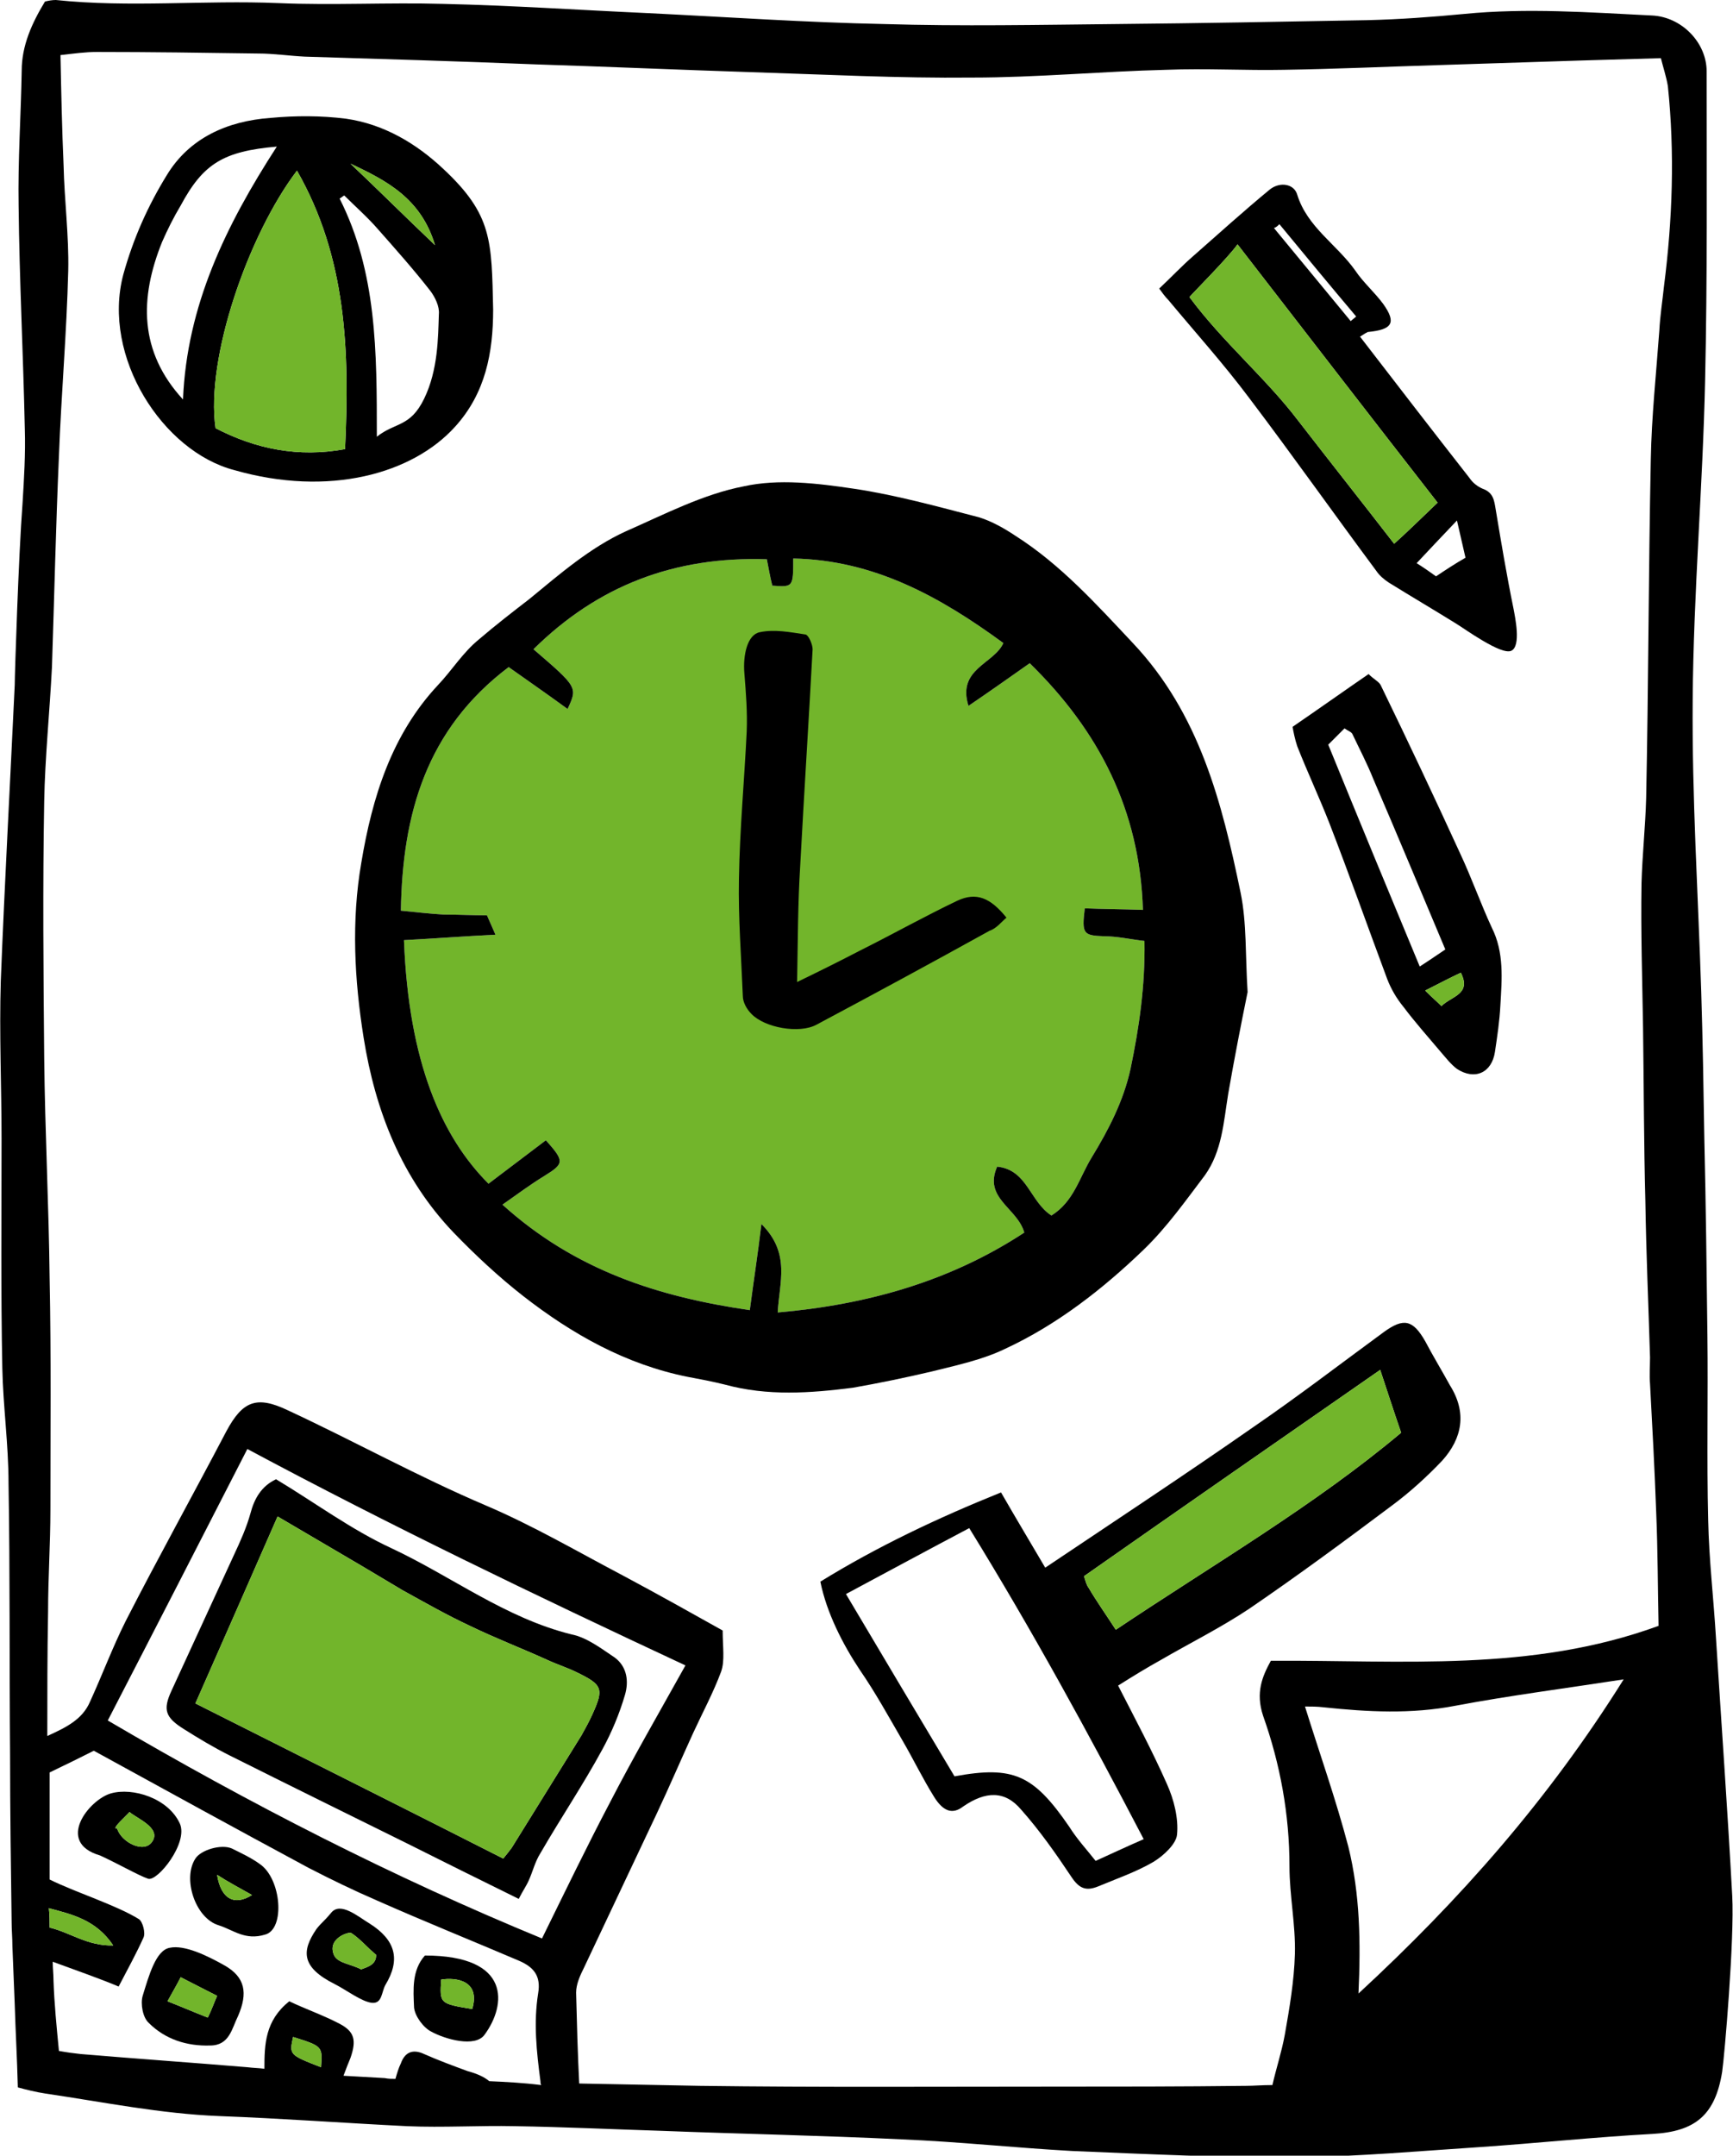<?xml version="1.0" encoding="utf-8"?>
<!-- Generator: Adobe Illustrator 19.1.0, SVG Export Plug-In . SVG Version: 6.00 Build 0)  -->
<svg version="1.1" id="Calque_1" xmlns="http://www.w3.org/2000/svg" xmlns:xlink="http://www.w3.org/1999/xlink" x="0px" y="0px"
	 viewBox="0 0 223.5 277.9" style="enable-background:new 0 0 223.5 277.9;" xml:space="preserve">
<style type="text/css">
	.st0{fill:#72B52B;}
	.st1{fill:#71519B;}
	.st2{fill:#C0BFBF;}
	.st3{fill:#EDE5F2;}
	.st4{fill:none;stroke:#72B52B;stroke-width:4;stroke-linecap:round;stroke-miterlimit:10;}
	.st5{fill:none;stroke:#71519B;stroke-width:4;stroke-linecap:round;stroke-miterlimit:10;}
	.st6{fill:#6EA1C1;}
	.st7{fill:#BFBEBE;}
	.st8{fill:#55358A;}
	.st9{fill:#FFFFFF;}
	.st10{fill:#FFFFFF;stroke:#71519B;stroke-width:3;stroke-miterlimit:10;}
	.st11{fill:#FFFFFF;stroke:#72B52B;stroke-width:3;stroke-miterlimit:10;}
	.st12{fill:none;stroke:#FFFFFF;stroke-width:3;stroke-miterlimit:10;}
	.st13{fill:#F2BF00;}
</style>
<g>
	<path id="" class="st0" d="M100.3,169.2c0.2-3.9,1.7-7.6-2.1-11.4c-0.5,4.1-1,7.3-1.5,11.1c-11.7-1.7-22.5-5.1-31.9-13.6
		c2-1.4,3.6-2.6,5.4-3.7c2.6-1.6,2.6-1.9,0.2-4.6c-2.5,1.9-4.9,3.7-7.4,5.6c-6-6-10.3-15.6-10.9-31.4c3.8-0.2,7.7-0.5,11.8-0.7
		c-0.4-0.9-0.7-1.6-1.1-2.5c-1.9,0-3.8-0.1-5.6-0.1c-1.7-0.1-3.5-0.3-5.5-0.5C51.9,104.9,55,94,65.6,86c2.4,1.7,5,3.5,7.6,5.4
		c1.3-2.8,1.3-2.8-4.4-7.7c8.3-8.2,18.2-12,30.1-11.6c0.2,1,0.4,2.2,0.7,3.4c2.7,0.2,2.7,0.2,2.7-3.5c10.4,0.2,18.9,4.9,27.1,10.9
		c-1.2,2.7-6,3.3-4.5,8.1c2.8-1.9,5.2-3.6,7.9-5.5c8.9,8.7,14.2,18.9,14.6,31.8c-2.8-0.1-5.1-0.1-7.5-0.2c-0.4,3.3-0.2,3.5,2.5,3.6
		c1.7,0,3.4,0.4,5.2,0.6c0.1,5.9-0.7,11.2-1.8,16.5c-0.9,4.1-2.8,7.8-5,11.4c-1.6,2.6-2.3,5.7-5.2,7.5c-2.8-1.8-3.1-5.9-7-6.3
		c-1.8,4.1,2.6,5.3,3.5,8.5C122.5,165.2,111.8,168.2,100.3,169.2z"/>
	<g>
		<path d="M183.8,172.9c-1.6-2.8-2.8-3-5.3-1.2c-5.6,4.1-11.2,8.4-16.9,12.3c-8.6,6-17.4,11.8-26.8,18.1c-2-3.4-3.8-6.4-5.7-9.7
			c-8.2,3.3-16,7-23.3,11.5c0.8,4,2.9,8.1,5.1,11.4c2,2.9,3.7,6,5.5,9.1c1.4,2.4,2.6,4.9,4.1,7.3c1.2,1.9,2.4,2.2,3.7,1.2
			c2.9-2,5.4-2.1,7.5,0.4c2.4,2.7,4.5,5.7,6.5,8.7c1,1.5,1.9,1.8,3.4,1.2c2.4-1,5-1.9,7.2-3.2c1.3-0.8,2.9-2.3,3-3.5
			c0.2-2.1-0.4-4.5-1.3-6.5c-1.9-4.3-4.1-8.4-6.3-12.7c1.9-1.2,3.7-2.3,5.5-3.3c3.8-2.2,7.8-4.2,11.4-6.6
			c6.3-4.3,12.4-8.8,18.4-13.3c2.3-1.7,4.5-3.7,6.5-5.8c2.6-2.9,3.2-6.2,1-9.7C185.9,176.6,184.8,174.8,183.8,172.9z M147.5,237.1
			c-2.3,1-4.2,1.9-6.2,2.8c-1.1-1.4-2.4-2.8-3.4-4.4c-4.6-6.7-7.2-7.9-14.8-6.5c-4.6-7.7-9.2-15.4-14-23.5c5.6-3,10.6-5.7,15.9-8.5
			C133.2,210.3,140.4,223.5,147.5,237.1z M143.9,210.1c-1.3-2-2.5-3.7-3.5-5.4c-0.3-0.4-0.4-0.9-0.6-1.5
			c12.7-8.9,25.4-17.7,38.2-26.6c0.9,2.7,1.7,5.2,2.7,8.1C169.5,194.1,156.6,201.6,143.9,210.1z"/>
		<path d="M58.7,55c3.9-4.3,4.9-9.5,4.9-15.1c-0.2-8.9-0.1-12.2-6.4-18.1c-3.5-3.3-7.7-5.8-12.6-6.5c-3.2-0.4-6.5-0.4-9.7-0.1
			c-5.6,0.4-10.5,2.6-13.4,7.4c-2.4,3.9-4.3,8.1-5.6,12.8C13.1,46,21,58.2,30.2,60.6C42.4,64.1,53.2,61.1,58.7,55z M56.1,31.6
			c-4-3.8-7.4-7.2-10.9-10.5C49.9,23.3,54.3,25.6,56.1,31.6z M20.9,31.2c0.7-1.6,1.5-3.2,2.4-4.7c2.9-5.4,5.5-7,12.4-7.6
			c-6.6,10.2-11.6,20.5-12.1,32.6C17.9,45.3,18,38.4,20.9,31.2z M44.5,57.9c-6,1.1-11.5,0-16.7-2.7C26.5,46.2,32,30.3,38.3,22
			C44.7,33.2,45.1,45.2,44.5,57.9z M54.7,51.4c-1.8,3.7-3.7,3-6.1,4.9c0-11,0-21.2-4.8-30.7c0.2-0.1,0.4-0.3,0.6-0.4
			c1.4,1.4,3,2.8,4.3,4.3c2.3,2.6,4.7,5.3,6.8,8c0.6,0.8,1.2,2,1.1,3C56.5,43.5,56.5,47.7,54.7,51.4z"/>
		<path d="M192.9,65.7c-0.2-1.2-0.3-2.2-1.7-2.7c-0.7-0.3-1.3-0.8-1.7-1.4c-4.7-6-9.4-12.1-14.1-18.2c0.6-0.4,0.8-0.5,1-0.6
			c3.2-0.3,3.7-1.2,2-3.6c-1.1-1.5-2.6-2.8-3.6-4.3c-2.4-3.4-6.2-5.6-7.5-9.8c-0.4-1.4-2.2-1.7-3.5-0.7c-3.4,2.8-6.6,5.7-9.9,8.6
			c-1.5,1.3-2.8,2.7-4.4,4.2c0.3,0.4,0.7,1,1.2,1.5c3.5,4.2,7.1,8.2,10.4,12.6c5.6,7.4,10.9,14.9,16.4,22.3c0.4,0.6,1,1.1,1.6,1.5
			c2.9,1.8,5.8,3.5,8.7,5.3c1,0.6,5.8,4.1,7.1,3.5c1.3-0.6,0.5-4.3,0.3-5.4C194.3,74.1,193.6,69.9,192.9,65.7z M165,28.9
			c3.3,4,6.6,8,9.9,11.9c-0.2,0.2-0.5,0.4-0.7,0.6c-3.3-4-6.6-8-9.9-12C164.6,29.3,164.8,29.1,165,28.9z M167.4,54.2
			c-4.1-5.4-9.7-10.1-14-15.9c0.5-0.6,5-5.1,6.2-6.8c8.9,11.5,17.3,22.4,25.8,33.3c-1.9,1.8-3.6,3.5-5.6,5.3
			C175.7,64.8,171.5,59.5,167.4,54.2z M185.2,74.3c-0.7-0.5-1.4-1-2.5-1.7c1.6-1.7,3.1-3.3,5.2-5.5c0.5,2.2,0.8,3.5,1.1,4.8
			C187.6,72.7,186.4,73.5,185.2,74.3z"/>
		<path d="M188.3,110c-3.3-7.2-6.7-14.4-10.2-21.6c-0.2-0.5-0.9-0.8-1.6-1.5c-3.2,2.2-6.3,4.4-9.8,6.8c0.1,0.6,0.3,1.6,0.6,2.5
			c1.3,3.3,2.8,6.5,4.1,9.8c2.6,6.7,5,13.5,7.5,20.2c0.5,1.3,1.2,2.5,2.1,3.6c1.5,2,3.2,3.9,4.8,5.8c0.7,0.8,1.3,1.6,2.1,2.2
			c2.3,1.5,4.5,0.5,4.9-2.2c0.3-2,0.6-4,0.7-6c0.2-3.4,0.5-6.8-1.1-10C191,116.6,189.8,113.2,188.3,110z M171.3,96
			c0.6-0.6,1.3-1.3,2.1-2.1c0.4,0.3,0.8,0.4,1,0.7c0.9,1.9,1.9,3.8,2.7,5.8c3.1,7.2,6.1,14.4,9.3,22c-0.9,0.6-1.9,1.3-3.3,2.2
			C179.1,115,175.3,105.8,171.3,96z M185.9,129.7c-0.6-0.6-1.2-1.1-2.1-2c1.8-0.9,3.1-1.6,4.6-2.3
			C189.8,128.2,187.2,128.4,185.9,129.7z"/>
		<path d="M120.2,176.8c3.2-0.8,6.5-1.5,9.4-2.9c6.7-3.1,12.6-7.7,17.9-12.8c3-2.9,5.4-6.3,7.9-9.6c2.2-3.1,2.4-6.8,3-10.5
			c0.8-4.6,1.7-9.2,2.5-13.1c-0.3-4.7-0.1-8.9-0.9-12.8c-2.4-11.6-5.3-23.1-13.9-32.2c-4.7-5-9.3-10.1-15.1-13.8
			c-1.5-1-3.1-1.9-4.7-2.4c-5.4-1.4-10.8-2.9-16.2-3.7c-4.7-0.7-9.7-1.3-14.2-0.3c-5.2,1-10.2,3.6-15.2,5.8
			c-4.6,2.1-8.5,5.5-12.4,8.7c-2.2,1.7-4.4,3.4-6.5,5.2c-2.1,1.7-3.5,4-5.3,5.9c-6,6.4-8.5,14.5-9.9,22.9
			c-1.3,7.5-0.9,15.1,0.3,22.6c1.5,9.4,4.9,18.1,11.6,25.1c2.8,2.9,5.8,5.7,9,8.2c6.3,4.9,13.2,8.8,21.2,10.4c1.6,0.3,3.2,0.6,4.8,1
			c5.5,1.5,11,1.1,16.5,0.4C113.4,178.3,116.8,177.6,120.2,176.8z M100.3,169.2c0.2-3.9,1.7-7.6-2.1-11.4c-0.5,4.1-1,7.3-1.5,11.1
			c-11.7-1.7-22.5-5.1-31.9-13.6c2-1.4,3.6-2.6,5.4-3.7c2.6-1.6,2.6-1.9,0.2-4.6c-2.5,1.9-4.9,3.7-7.4,5.6c-6-6-10.3-15.6-10.9-31.4
			c3.8-0.2,7.7-0.5,11.8-0.7c-0.4-0.9-0.7-1.6-1.1-2.5c-1.9,0-3.8-0.1-5.6-0.1c-1.7-0.1-3.5-0.3-5.5-0.5C51.9,104.9,55,94,65.6,86
			c2.4,1.7,5,3.5,7.6,5.4c1.3-2.8,1.3-2.8-4.4-7.7c8.3-8.2,18.2-12,30.1-11.6c0.2,1,0.4,2.2,0.7,3.4c2.7,0.2,2.7,0.2,2.7-3.5
			c10.4,0.2,18.9,4.9,27.1,10.9c-1.2,2.7-6,3.3-4.5,8.1c2.8-1.9,5.2-3.6,7.9-5.5c8.9,8.7,14.2,18.9,14.6,31.8
			c-2.8-0.1-5.1-0.1-7.5-0.2c-0.4,3.3-0.2,3.5,2.5,3.6c1.7,0,3.4,0.4,5.2,0.6c0.1,5.9-0.7,11.2-1.8,16.5c-0.9,4.1-2.8,7.8-5,11.4
			c-1.6,2.6-2.3,5.7-5.2,7.5c-2.8-1.8-3.1-5.9-7-6.3c-1.8,4.1,2.6,5.3,3.5,8.5C122.5,165.2,111.8,168.2,100.3,169.2z"/>
		<path d="M129.8,118.3c-2.1-2.6-3.9-3.3-6.3-2.2c-4.2,2-8.3,4.3-12.5,6.4c-2.5,1.3-5.1,2.6-8.2,4.1c0.1-5.5,0.1-10.2,0.4-15
			c0.5-9.3,1.1-18.6,1.6-27.9c0-0.6-0.5-1.8-0.9-1.9c-2-0.3-4-0.7-5.9-0.3c-1.6,0.3-2.2,2.9-2,5.3c0.2,2.5,0.4,5,0.3,7.5
			c-0.3,6.3-0.9,12.6-1,19c-0.1,5,0.3,10.1,0.5,15.1c0,0.8,0.5,1.7,1.1,2.3c1.7,1.8,6.2,2.6,8.4,1.4c7.5-4,14.9-8,22.3-12.1
			C128.5,119.7,129.1,118.9,129.8,118.3z"/>
		<path d="M29,253.4c-2.3-1.3-5.2-2.7-7.1-2.3c-1.8,0.3-2.7,3.6-3.5,6.2c-0.3,1,0,2.8,0.8,3.5c2.1,2.1,4.9,3,7.9,2.9
			c2.5,0,2.8-2.2,3.6-3.8C32,256.9,31.6,254.9,29,253.4z M26.8,260.1c-1.8-0.7-3.4-1.4-5.2-2.1c0.6-1.1,1.2-2.1,1.7-3.1
			c1.6,0.8,3.1,1.6,4.7,2.4C27.6,258.2,27.3,259.1,26.8,260.1z"/>
		<path d="M33.5,240.3c-1.1-0.8-2.4-1.4-3.6-2c-1.4-0.6-4,0.2-4.7,1.3c-1.7,2.6,0,7.7,3,8.6c1.9,0.6,3.4,2,6,1.2
			C36.8,248.7,36.3,242.2,33.5,240.3z M28,241.7c1.4,0.9,2.9,1.7,4.5,2.6C30.3,245.7,28.5,244.9,28,241.7z"/>
		<path d="M54.8,252.1c-1.7,1.9-1.5,4.4-1.4,6.7c0.1,1.1,1.2,2.6,2.2,3.1c1.8,1,5.7,2.1,6.9,0.4C65.3,258.5,66,252.1,54.8,252.1z
			 M60.9,259c-4.2-0.7-4.2-0.7-4-3.8C58.8,254.9,62,255.3,60.9,259z"/>
		<path d="M47.7,248c-1.5-0.9-3.8-2.9-5-1.4c-1,1.2-1.2,1.2-1.9,2.1c-1.9,2.8-2,4.9,2.4,7.1c1.4,0.7,3.5,2.3,4.8,2.4
			s1.2-1.4,1.7-2.3C51.7,252.6,51,250.1,47.7,248z M46.6,253.9c-1.3-0.7-3-0.8-3.5-1.8c-1-2.2,1.9-3.1,2.2-2.9
			c1.1,0.7,2.2,2,3.2,2.8C48.6,253.5,46.8,253.7,46.6,253.9z"/>
		<path d="M23.2,235.1c-1.5-3.3-6.1-4.7-8.9-3.9s-7.2,6.3-1.4,8c2.2,1,5,2.6,6.2,3S24.3,237.6,23.2,235.1z M15.1,235.7
			c-0.9,0.2,1.4-1.8,1.6-2.1c0.9,0.8,4,2,3,3.7C18.7,239.1,15.6,237.5,15.1,235.7z"/>
		<path d="M80.6,218.5c0.5-1.7,0.3-3.6-1.3-4.8c-1.8-1.2-3.6-2.6-5.6-3c-8.5-2.1-15.5-7.5-23.2-11.1c-5.2-2.4-9.9-5.9-14.9-8.9
			c-1.9,0.9-2.8,2.5-3.3,4.4c-0.5,1.8-1.3,3.6-2.1,5.3c-2.7,5.9-5.4,11.7-8.1,17.6c-1.1,2.4-0.8,3.4,1.6,4.9
			c1.9,1.2,3.9,2.4,5.9,3.4c7.6,3.8,15.3,7.6,23,11.4c4.6,2.3,9.2,4.6,14.3,7.1c0.5-1,1-1.7,1.3-2.4c0.5-1.1,0.8-2.4,1.5-3.5
			c2.6-4.5,5.5-8.8,8-13.4C78.9,223.3,79.9,220.9,80.6,218.5z M76.4,221c-0.4,0.9-0.9,1.8-1.4,2.7c-3,4.8-6,9.7-9,14.5
			c-0.3,0.4-0.6,0.8-1.1,1.4c-13.2-6.7-26.4-13.3-39.7-20c3.7-8.4,7.1-16.1,10.6-24.1c3.6,2.1,7.3,4.3,10.9,6.4
			c1.7,1,3.5,2.1,5.2,3.1c2.9,1.6,5.7,3.2,8.7,4.6c3.3,1.6,6.7,2.9,10,4.4c1.3,0.6,2.6,1,3.8,1.6C77.7,217.2,77.9,217.7,76.4,221z"
			/>
		<path d="M1.7,250.8C1.7,250.8,1.6,250.8,1.7,250.8C1.6,250.9,1.6,250.9,1.7,250.8z"/>
		<path d="M223.4,244.4c-0.6-11.1-1.4-22.2-2.1-33.3c-0.3-5-0.9-10.1-1-15.1c-0.2-8,0-15.9-0.1-23.9c-0.1-8.5-0.2-16.9-0.4-25.4
			c-0.1-6.3-0.2-12.6-0.4-18.9c-0.4-12.5-1.2-25-1.1-37.6c0.1-13.7,1.3-27.4,1.6-41.1c0.3-13.3,0.2-26.6,0.2-39.9c0-3.7-3.2-7-7-7.2
			c-8.1-0.4-16.2-1-24.3-0.2c-4.2,0.4-8.3,0.7-12.5,0.8c-10.8,0.2-21.5,0.4-32.3,0.5c-10,0.1-20,0.3-30,0C104,2.9,93.9,2.2,83.7,1.7
			c-8.9-0.4-17.7-1-26.6-1.2C50.1,0.3,43,0.7,35.9,0.4C26.3,0,16.7,1,7.2,0C6.7,0,6.2,0.1,5.8,0.2C4.1,3,2.8,5.9,2.8,9.1
			c-0.1,5.8-0.5,11.6-0.4,17.4C2.5,36.1,3,45.7,3.2,55.3c0.1,3.2-0.1,6.5-0.3,9.7c-0.5,6.5-1,22-1,23.3c-0.6,12.8-1.3,25.5-1.8,38.2
			c-0.2,6.8,0.1,13.6,0.1,20.3c0,9.9-0.1,19.7,0.1,29.6c0.1,4.9,0.8,9.8,0.8,14.8c0.2,11.7,0.1,23.3,0.2,35c0,7.2,0.1,14.4,0.2,21.6
			c0,1,0.1,2,0.1,3.1c0,0,0,0,0,0c0,0,0,0,0,0c0.1,2.5,0.2,5,0.3,7.5c0.1,3.4,0.3,6.8,0.4,10.7c1.1,0.3,2.3,0.6,3.6,0.8
			c7.5,1.1,14.8,2.6,22.4,2.9c8.1,0.3,16.1,0.9,24.2,1.3c4.6,0.2,9.3-0.1,13.9,0c6.3,0.1,12.6,0.4,18.9,0.6
			c10.3,0.4,20.7,0.6,31,1.1c7.3,0.3,14.7,1.1,22,1.5c9.8,0.4,19.6,0.9,29.4,0.8c7.7-0.1,15.4-0.8,23.1-1.3
			c7.4-0.5,14.9-1.3,22.3-1.7c5.5-0.3,8.1-2.4,9-8C222.4,265.1,223.7,250,223.4,244.4z M6.3,246c3,0.8,6.1,1.5,8.3,4.8
			c-3.3,0.1-5.6-1.7-8.2-2.3C6.4,247.7,6.4,246.9,6.3,246z M37.8,262.6c3.8,1.2,3.8,1.2,3.6,3.9C37.3,264.9,37.3,264.9,37.8,262.6z
			 M63.1,268.3c-0.7-0.6-1.7-1-2.8-1.3c-1.9-0.7-3.8-1.4-5.6-2.2c-1.5-0.7-2.5-0.2-3,1.2c-0.3,0.6-0.5,1.3-0.7,2
			c-0.5,0-0.9,0-1.4-0.1c-1.8-0.1-3.5-0.2-5.3-0.3c0.3-0.8,0.6-1.6,0.9-2.3c0.8-2.3,0.5-3.4-1.4-4.4c-2.1-1.1-4.4-1.9-6.5-2.9
			c-3.1,2.5-3.2,5.5-3.2,8.7c-0.7-0.1-1.4-0.1-2.2-0.2c-7.2-0.6-14.4-1.1-21.5-1.7c-0.9-0.1-1.7-0.2-2.8-0.4
			c-0.3-3.1-0.6-6.1-0.7-9.1c0-0.8-0.1-1.6-0.1-2.4c3,1.1,6.4,2.3,8.5,3.2c1.2-2.3,2.3-4.3,3.2-6.3c0.3-0.6-0.1-2.1-0.6-2.4
			c-2.9-1.8-8.3-3.5-11.5-5.1c0-0.5,0-0.9,0-1.4c0-4.1,0-8.3,0-12.4c2.1-1,3.9-1.9,5.7-2.8c9.3,5.1,18.4,10.1,27.7,15.1
			c2.9,1.5,5.8,2.9,8.8,4.2c6.1,2.7,12.3,5.2,18.4,7.8c1.8,0.8,2.8,1.9,2.4,4.2c-0.6,3.8-0.2,7.5,0.3,11.3c0,0.2,0,0.3,0.1,0.5
			C67.4,268.5,65.3,268.4,63.1,268.3z M13.9,221.8c6-11.6,11.9-23.1,18-35c18.3,9.8,37,18.8,56.5,27.9c-3.4,6.1-6.7,11.8-9.7,17.6
			c-3,5.7-5.8,11.5-8.8,17.6C50.7,242,32.3,232.6,13.9,221.8z M175.2,257c0.3-6.6,0.2-12.8-1.3-18.9c-1.6-6.1-3.7-12-5.6-18.1
			c0.8,0,1.6,0,2.4,0.1c5.7,0.6,11.3,0.9,17-0.2c6.9-1.3,13.9-2.2,21.7-3.4C199.7,232,188.3,244.9,175.2,257z M163.9,214.1
			c-1.1,2-2,4.1-1,7.1c2.2,6.2,3.4,12.7,3.4,19.4c0,3.8,0.8,7.5,0.7,11.3c-0.1,3.5-0.7,7-1.3,10.4c-0.4,2.2-1.1,4.3-1.6,6.5
			c-1.4,0-2.4,0.1-3.4,0.1c-8.3,0.1-16.7,0.1-25,0.1c-15.1,0-30.3,0.1-45.4-0.1c-5.2-0.1-10.4-0.2-15.6-0.3
			c-0.2-3.9-0.3-7.8-0.4-11.7c0-1.1,0.5-2.2,1-3.2c3.1-6.6,6.3-13.3,9.4-19.9c1.6-3.4,3.1-6.9,4.7-10.4c1.2-2.6,2.6-5.2,3.6-7.9
			c0.5-1.4,0.2-3.2,0.2-5.3c-4.1-2.3-8.4-4.7-12.7-7c-5.9-3.1-11.7-6.5-17.8-9.1c-8.7-3.7-17-8.3-25.6-12.3c-4-1.9-5.8-1.2-7.9,2.7
			c-4.3,8.2-8.8,16.3-13,24.5c-1.7,3.4-3,6.9-4.6,10.4c-1,2.3-3.1,3.3-5.5,4.4c0-5.3,0-10.7,0.1-16c0-4.4,0.3-8.8,0.3-13.2
			c0-9.9,0.1-19.8-0.1-29.7c-0.1-9.5-0.6-19-0.7-28.5c-0.1-11-0.2-22.1,0-33.1C5.8,97.7,6.4,91.9,6.7,86C7,77,7.2,67.9,7.6,58.8
			c0.3-8,1-15.9,1.2-23.9c0.1-4.5-0.5-9.1-0.6-13.6C8,16.7,7.9,12.2,7.8,7.1c1.8-0.2,3.2-0.4,4.7-0.4c6.9,0,13.9,0.1,20.8,0.2
			c2,0,4,0.3,6,0.4c9.9,0.3,19.9,0.6,29.8,1C78.4,8.6,87.6,9,96.8,9.3c9.5,0.3,19.1,0.8,28.6,0.7c8.3,0,16.7-0.8,25-1
			c5.1-0.2,10.2,0.1,15.2,0c6.6-0.1,13.1-0.4,19.7-0.6c6.2-0.2,12.4-0.4,18.6-0.6c3.4-0.1,6.7-0.2,10.3-0.3c0.3,1.2,0.7,2.4,0.9,3.6
			c0.9,8.6,0.6,17.2-0.5,25.8c-0.2,1.9-0.5,3.8-0.6,5.7c-0.4,5.5-1,11.1-1.1,16.6c-0.3,14.6-0.3,29.2-0.6,43.7
			c-0.1,3.7-0.5,7.3-0.6,11c-0.1,6.2,0.1,12.4,0.2,18.6c0.1,7.5,0.1,14.9,0.3,22.4c0.1,6.7,0.4,13.4,0.6,20.1c0,1.1-0.1,2.3,0,3.4
			c0.3,5.6,0.6,11.1,0.8,16.7c0.2,4.8,0.2,9.6,0.3,14.5C197.5,215.6,180.8,214,163.9,214.1z"/>
	</g>
	<path id="" class="st0" d="M143.9,210.1c-1.3-2-2.5-3.7-3.5-5.4c-0.3-0.4-0.4-0.9-0.6-1.5c12.7-8.9,25.4-17.7,38.2-26.6
		c0.9,2.7,1.7,5.2,2.7,8.1C169.5,194.1,156.6,201.6,143.9,210.1z"/>
	<path id="" class="st0" d="M76.4,221c-0.4,0.9-0.9,1.8-1.4,2.7c-3,4.8-6,9.7-9,14.5c-0.3,0.4-0.6,0.8-1.1,1.4
		c-13.2-6.7-26.4-13.3-39.7-20c3.7-8.4,7.1-16.1,10.6-24.1c3.6,2.1,7.3,4.3,10.9,6.4c1.7,1,3.5,2.1,5.2,3.1c2.9,1.6,5.7,3.2,8.7,4.6
		c3.3,1.6,6.7,2.9,10,4.4c1.3,0.6,2.6,1,3.8,1.6C77.7,217.2,77.9,217.7,76.4,221z"/>
	<path id="" class="st0" d="M56.1,31.6c-4-3.8-7.4-7.2-10.9-10.5C49.9,23.3,54.3,25.6,56.1,31.6z"/>
	<path id="" class="st0" d="M44.5,57.9c-6,1.1-11.5,0-16.7-2.7C26.5,46.2,32,30.3,38.3,22C44.7,33.2,45.1,45.2,44.5,57.9z"/>
	<path id="" class="st0" d="M167.4,54.2c-4.1-5.4-9.7-10.1-14-15.9c0.5-0.6,5-5.1,6.2-6.8c8.9,11.5,17.3,22.4,25.8,33.3
		c-1.9,1.8-3.6,3.5-5.6,5.3C175.7,64.8,171.5,59.5,167.4,54.2z"/>
	<path id="" class="st0" d="M185.9,129.7c-0.6-0.6-1.2-1.1-2.1-2c1.8-0.9,3.1-1.6,4.6-2.3C189.8,128.2,187.2,128.4,185.9,129.7z"/>
	<path id="" class="st0" d="M46.6,253.9c-1.3-0.7-3-0.8-3.5-1.8c-1-2.2,1.9-3.1,2.2-2.9c1.1,0.7,2.2,2,3.2,2.8
		C48.6,253.5,46.8,253.7,46.6,253.9z"/>
	<path id="" class="st0" d="M60.9,259c-4.2-0.7-4.2-0.7-4-3.8C58.8,254.9,62,255.3,60.9,259z"/>
	<path id="" class="st0" d="M28,241.7c1.4,0.9,2.9,1.7,4.5,2.6C30.3,245.7,28.5,244.9,28,241.7z"/>
	<path id="" class="st0" d="M15.1,235.7c-0.9,0.2,1.4-1.8,1.6-2.1c0.9,0.8,4,2,3,3.7C18.7,239.1,15.6,237.5,15.1,235.7z"/>
	<path id="" class="st0" d="M37.8,262.6c3.8,1.2,3.8,1.2,3.6,3.9C37.3,264.9,37.3,264.9,37.8,262.6z"/>
	<path id="" class="st0" d="M26.8,260.1c-1.8-0.7-3.4-1.4-5.2-2.1c0.6-1.1,1.2-2.1,1.7-3.1c1.6,0.8,3.1,1.6,4.7,2.4
		C27.6,258.2,27.3,259.1,26.8,260.1z"/>
	<path id="" class="st0" d="M6.3,246c3,0.8,6.1,1.5,8.3,4.8c-3.3,0.1-5.6-1.7-8.2-2.3C6.4,247.7,6.4,246.9,6.3,246z"/>
</g>
</svg>
